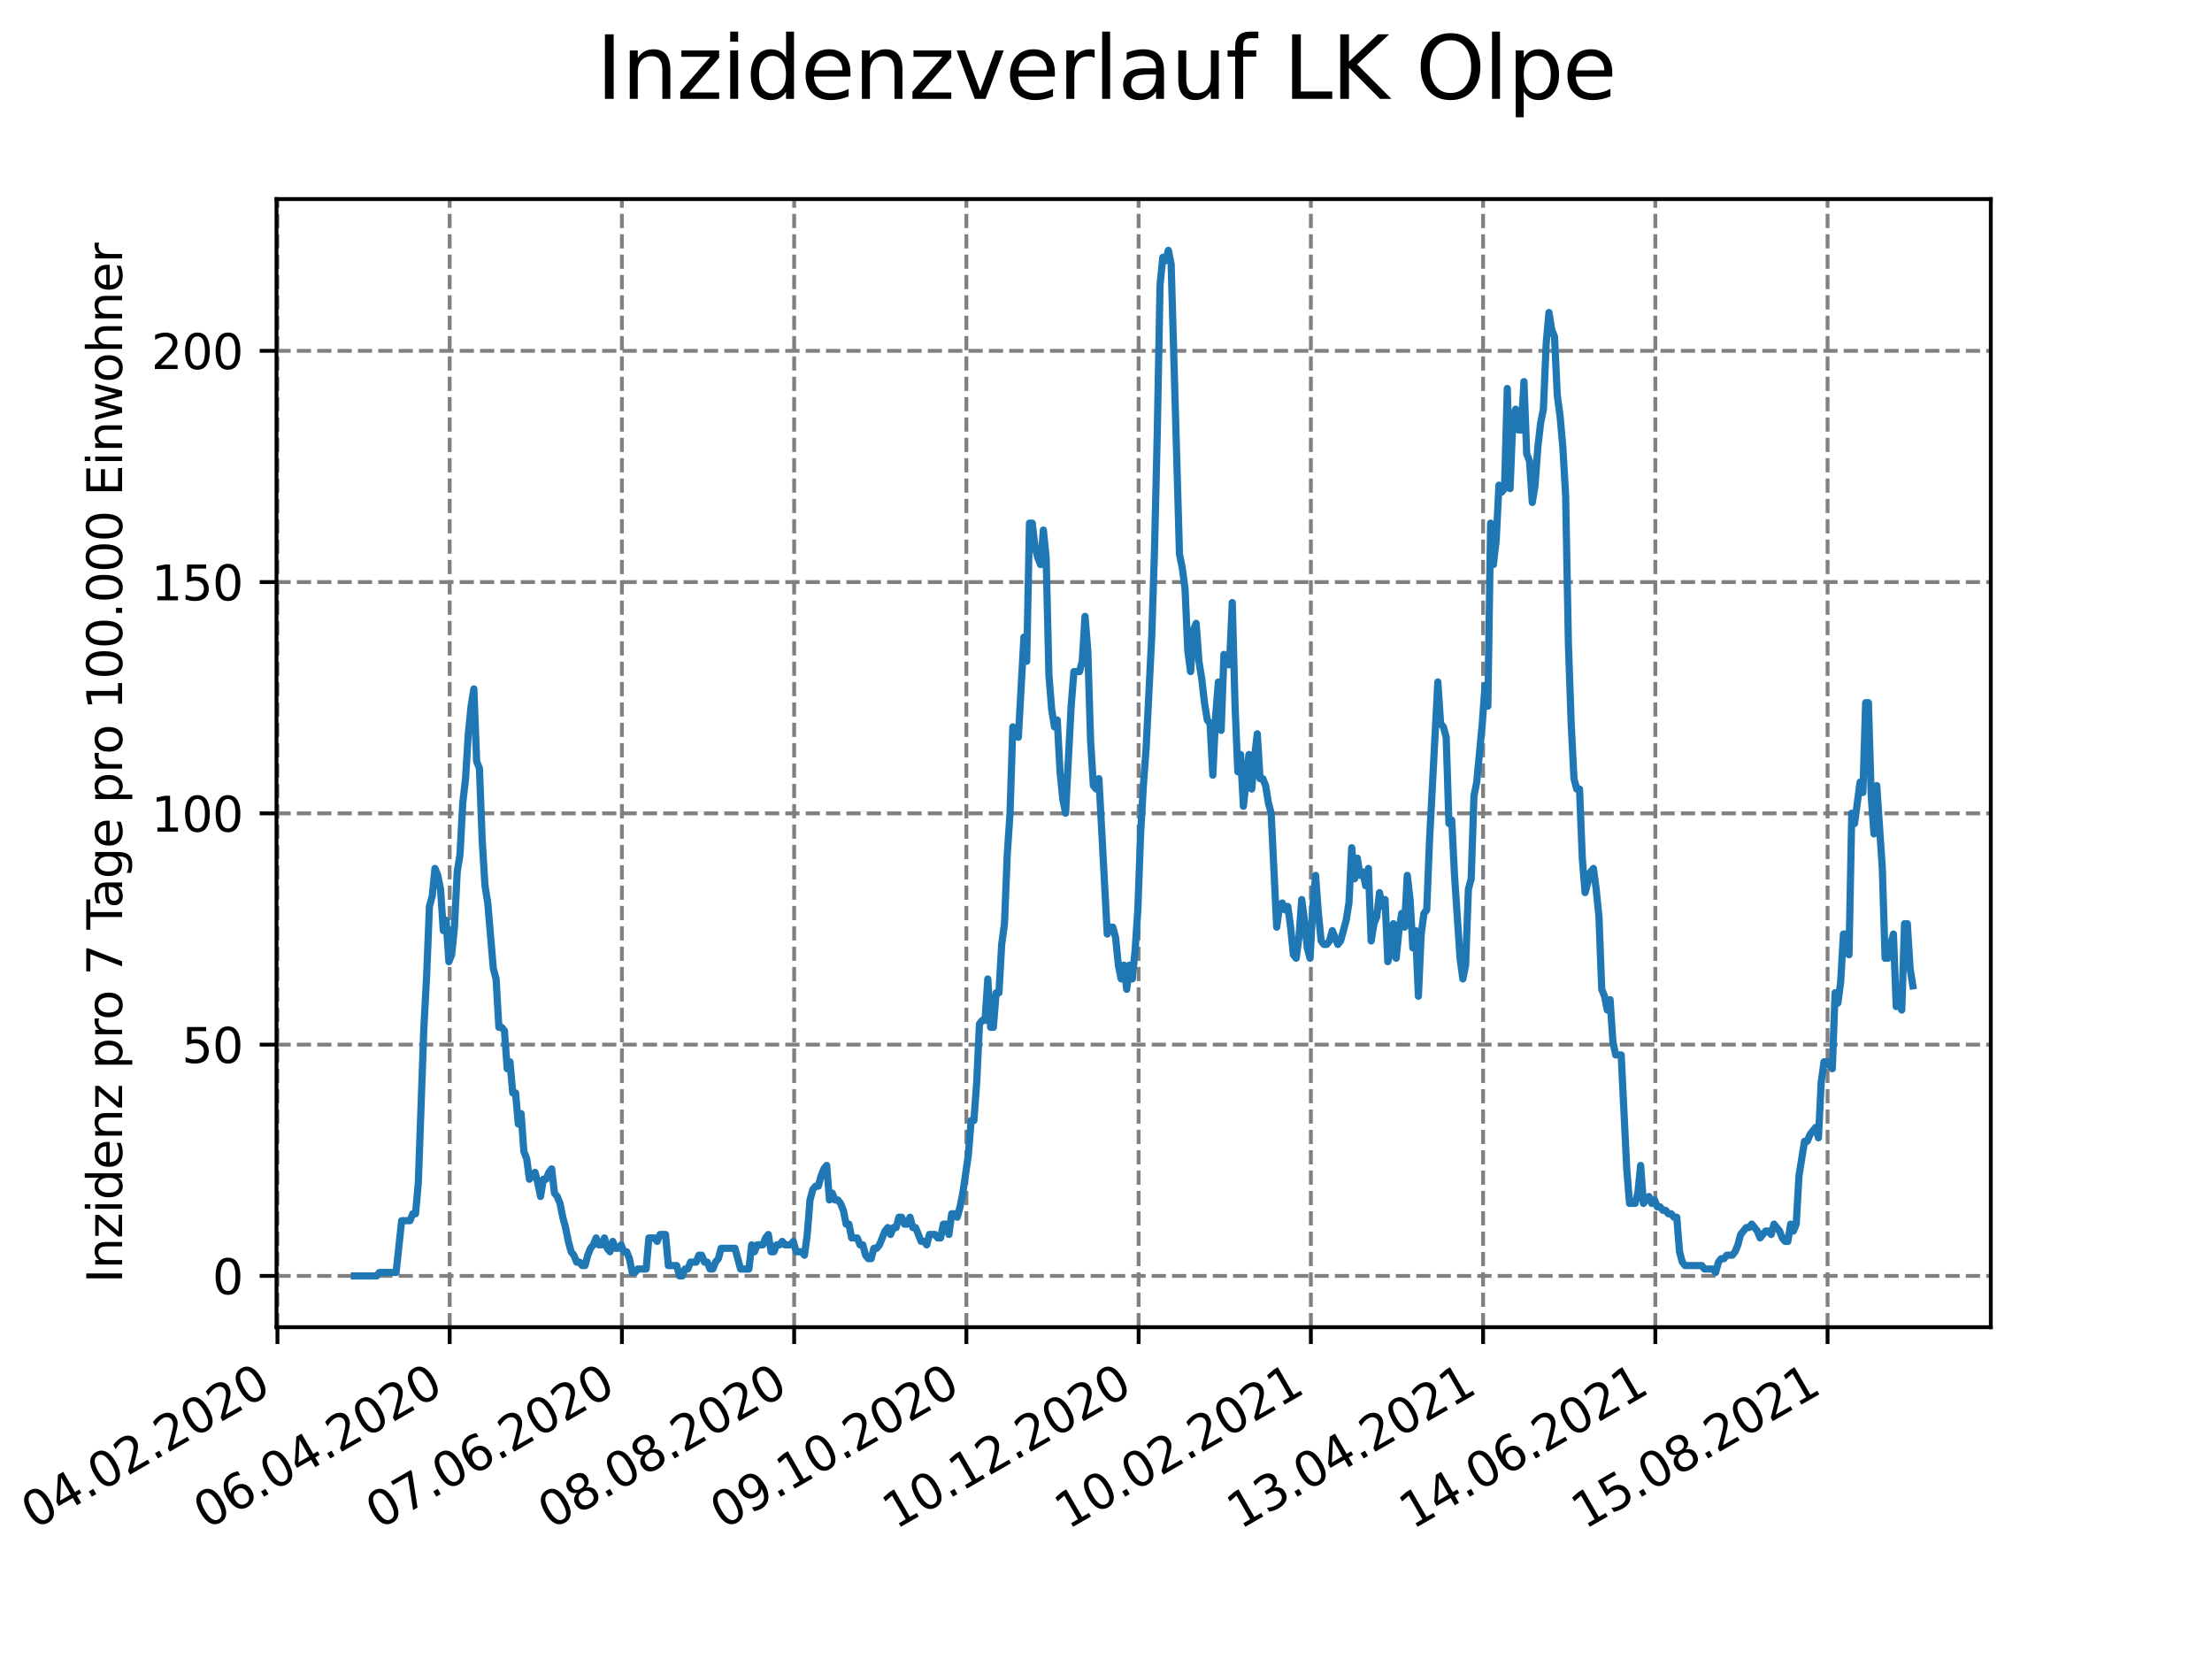 <?xml version="1.0" encoding="utf-8" standalone="no"?>
<!DOCTYPE svg PUBLIC "-//W3C//DTD SVG 1.1//EN"
  "http://www.w3.org/Graphics/SVG/1.1/DTD/svg11.dtd">
<svg height="345.6pt" version="1.1" viewBox="0 0 460.8 345.6" width="460.8pt" xmlns="http://www.w3.org/2000/svg" xmlns:xlink="http://www.w3.org/1999/xlink">
 <defs>
  <style type="text/css">*{stroke-linecap:butt;stroke-linejoin:round;}</style>
 </defs>
 <g id="figure_1">
  <g id="patch_1">
   <path d="M 0 345.6 
L 460.8 345.6 
L 460.8 0 
L 0 0 
z
" style="fill:#ffffff;"/>
  </g>
  <g id="axes_1">
   <g id="patch_2">
    <path d="M 57.6 276.48 
L 414.72 276.48 
L 414.72 41.472 
L 57.6 41.472 
z
" style="fill:#ffffff;"/>
   </g>
   <g id="matplotlib.axis_1">
    <g id="xtick_1">
     <g id="line2d_1">
      <path clip-path="url(#pdcb5e50d8c)" d="M 57.798 276.48 
L 57.798 41.472 
" style="fill:none;stroke:#808080;stroke-dasharray:2.96,1.28;stroke-dashoffset:0;stroke-width:0.8;"/>
     </g>
     <g id="line2d_2">
      <defs>
       <path d="M 0 0 
L 0 3.5 
" id="m305fe6b807" style="stroke:#000000;stroke-width:0.8;"/>
      </defs>
      <g>
       <use style="stroke:#000000;stroke-width:0.8;" x="57.798" xlink:href="#m305fe6b807" y="276.48"/>
      </g>
     </g>
     <g id="text_1">
      <!-- 04.02.2020 -->
      <g transform="translate(7.173 318.689)rotate(-30)scale(0.1 -0.1)">
       <defs>
        <path d="M 2034 4250 
Q 1547 4250 1301 3770 
Q 1056 3291 1056 2328 
Q 1056 1369 1301 889 
Q 1547 409 2034 409 
Q 2525 409 2770 889 
Q 3016 1369 3016 2328 
Q 3016 3291 2770 3770 
Q 2525 4250 2034 4250 
z
M 2034 4750 
Q 2819 4750 3233 4129 
Q 3647 3509 3647 2328 
Q 3647 1150 3233 529 
Q 2819 -91 2034 -91 
Q 1250 -91 836 529 
Q 422 1150 422 2328 
Q 422 3509 836 4129 
Q 1250 4750 2034 4750 
z
" id="DejaVuSans-30" transform="scale(0.016)"/>
        <path d="M 2419 4116 
L 825 1625 
L 2419 1625 
L 2419 4116 
z
M 2253 4666 
L 3047 4666 
L 3047 1625 
L 3713 1625 
L 3713 1100 
L 3047 1100 
L 3047 0 
L 2419 0 
L 2419 1100 
L 313 1100 
L 313 1709 
L 2253 4666 
z
" id="DejaVuSans-34" transform="scale(0.016)"/>
        <path d="M 684 794 
L 1344 794 
L 1344 0 
L 684 0 
L 684 794 
z
" id="DejaVuSans-2e" transform="scale(0.016)"/>
        <path d="M 1228 531 
L 3431 531 
L 3431 0 
L 469 0 
L 469 531 
Q 828 903 1448 1529 
Q 2069 2156 2228 2338 
Q 2531 2678 2651 2914 
Q 2772 3150 2772 3378 
Q 2772 3750 2511 3984 
Q 2250 4219 1831 4219 
Q 1534 4219 1204 4116 
Q 875 4013 500 3803 
L 500 4441 
Q 881 4594 1212 4672 
Q 1544 4750 1819 4750 
Q 2544 4750 2975 4387 
Q 3406 4025 3406 3419 
Q 3406 3131 3298 2873 
Q 3191 2616 2906 2266 
Q 2828 2175 2409 1742 
Q 1991 1309 1228 531 
z
" id="DejaVuSans-32" transform="scale(0.016)"/>
       </defs>
       <use xlink:href="#DejaVuSans-30"/>
       <use x="63.623" xlink:href="#DejaVuSans-34"/>
       <use x="127.246" xlink:href="#DejaVuSans-2e"/>
       <use x="159.033" xlink:href="#DejaVuSans-30"/>
       <use x="222.656" xlink:href="#DejaVuSans-32"/>
       <use x="286.279" xlink:href="#DejaVuSans-2e"/>
       <use x="318.066" xlink:href="#DejaVuSans-32"/>
       <use x="381.689" xlink:href="#DejaVuSans-30"/>
       <use x="445.312" xlink:href="#DejaVuSans-32"/>
       <use x="508.936" xlink:href="#DejaVuSans-30"/>
      </g>
     </g>
    </g>
    <g id="xtick_2">
     <g id="line2d_3">
      <path clip-path="url(#pdcb5e50d8c)" d="M 93.678 276.48 
L 93.678 41.472 
" style="fill:none;stroke:#808080;stroke-dasharray:2.96,1.28;stroke-dashoffset:0;stroke-width:0.8;"/>
     </g>
     <g id="line2d_4">
      <g>
       <use style="stroke:#000000;stroke-width:0.8;" x="93.678" xlink:href="#m305fe6b807" y="276.48"/>
      </g>
     </g>
     <g id="text_2">
      <!-- 06.04.2020 -->
      <g transform="translate(43.052 318.689)rotate(-30)scale(0.1 -0.1)">
       <defs>
        <path d="M 2113 2584 
Q 1688 2584 1439 2293 
Q 1191 2003 1191 1497 
Q 1191 994 1439 701 
Q 1688 409 2113 409 
Q 2538 409 2786 701 
Q 3034 994 3034 1497 
Q 3034 2003 2786 2293 
Q 2538 2584 2113 2584 
z
M 3366 4563 
L 3366 3988 
Q 3128 4100 2886 4159 
Q 2644 4219 2406 4219 
Q 1781 4219 1451 3797 
Q 1122 3375 1075 2522 
Q 1259 2794 1537 2939 
Q 1816 3084 2150 3084 
Q 2853 3084 3261 2657 
Q 3669 2231 3669 1497 
Q 3669 778 3244 343 
Q 2819 -91 2113 -91 
Q 1303 -91 875 529 
Q 447 1150 447 2328 
Q 447 3434 972 4092 
Q 1497 4750 2381 4750 
Q 2619 4750 2861 4703 
Q 3103 4656 3366 4563 
z
" id="DejaVuSans-36" transform="scale(0.016)"/>
       </defs>
       <use xlink:href="#DejaVuSans-30"/>
       <use x="63.623" xlink:href="#DejaVuSans-36"/>
       <use x="127.246" xlink:href="#DejaVuSans-2e"/>
       <use x="159.033" xlink:href="#DejaVuSans-30"/>
       <use x="222.656" xlink:href="#DejaVuSans-34"/>
       <use x="286.279" xlink:href="#DejaVuSans-2e"/>
       <use x="318.066" xlink:href="#DejaVuSans-32"/>
       <use x="381.689" xlink:href="#DejaVuSans-30"/>
       <use x="445.312" xlink:href="#DejaVuSans-32"/>
       <use x="508.936" xlink:href="#DejaVuSans-30"/>
      </g>
     </g>
    </g>
    <g id="xtick_3">
     <g id="line2d_5">
      <path clip-path="url(#pdcb5e50d8c)" d="M 129.557 276.48 
L 129.557 41.472 
" style="fill:none;stroke:#808080;stroke-dasharray:2.96,1.28;stroke-dashoffset:0;stroke-width:0.8;"/>
     </g>
     <g id="line2d_6">
      <g>
       <use style="stroke:#000000;stroke-width:0.8;" x="129.557" xlink:href="#m305fe6b807" y="276.48"/>
      </g>
     </g>
     <g id="text_3">
      <!-- 07.06.2020 -->
      <g transform="translate(78.932 318.689)rotate(-30)scale(0.1 -0.1)">
       <defs>
        <path d="M 525 4666 
L 3525 4666 
L 3525 4397 
L 1831 0 
L 1172 0 
L 2766 4134 
L 525 4134 
L 525 4666 
z
" id="DejaVuSans-37" transform="scale(0.016)"/>
       </defs>
       <use xlink:href="#DejaVuSans-30"/>
       <use x="63.623" xlink:href="#DejaVuSans-37"/>
       <use x="127.246" xlink:href="#DejaVuSans-2e"/>
       <use x="159.033" xlink:href="#DejaVuSans-30"/>
       <use x="222.656" xlink:href="#DejaVuSans-36"/>
       <use x="286.279" xlink:href="#DejaVuSans-2e"/>
       <use x="318.066" xlink:href="#DejaVuSans-32"/>
       <use x="381.689" xlink:href="#DejaVuSans-30"/>
       <use x="445.312" xlink:href="#DejaVuSans-32"/>
       <use x="508.936" xlink:href="#DejaVuSans-30"/>
      </g>
     </g>
    </g>
    <g id="xtick_4">
     <g id="line2d_7">
      <path clip-path="url(#pdcb5e50d8c)" d="M 165.437 276.48 
L 165.437 41.472 
" style="fill:none;stroke:#808080;stroke-dasharray:2.96,1.28;stroke-dashoffset:0;stroke-width:0.8;"/>
     </g>
     <g id="line2d_8">
      <g>
       <use style="stroke:#000000;stroke-width:0.8;" x="165.437" xlink:href="#m305fe6b807" y="276.48"/>
      </g>
     </g>
     <g id="text_4">
      <!-- 08.08.2020 -->
      <g transform="translate(114.812 318.689)rotate(-30)scale(0.1 -0.1)">
       <defs>
        <path d="M 2034 2216 
Q 1584 2216 1326 1975 
Q 1069 1734 1069 1313 
Q 1069 891 1326 650 
Q 1584 409 2034 409 
Q 2484 409 2743 651 
Q 3003 894 3003 1313 
Q 3003 1734 2745 1975 
Q 2488 2216 2034 2216 
z
M 1403 2484 
Q 997 2584 770 2862 
Q 544 3141 544 3541 
Q 544 4100 942 4425 
Q 1341 4750 2034 4750 
Q 2731 4750 3128 4425 
Q 3525 4100 3525 3541 
Q 3525 3141 3298 2862 
Q 3072 2584 2669 2484 
Q 3125 2378 3379 2068 
Q 3634 1759 3634 1313 
Q 3634 634 3220 271 
Q 2806 -91 2034 -91 
Q 1263 -91 848 271 
Q 434 634 434 1313 
Q 434 1759 690 2068 
Q 947 2378 1403 2484 
z
M 1172 3481 
Q 1172 3119 1398 2916 
Q 1625 2713 2034 2713 
Q 2441 2713 2670 2916 
Q 2900 3119 2900 3481 
Q 2900 3844 2670 4047 
Q 2441 4250 2034 4250 
Q 1625 4250 1398 4047 
Q 1172 3844 1172 3481 
z
" id="DejaVuSans-38" transform="scale(0.016)"/>
       </defs>
       <use xlink:href="#DejaVuSans-30"/>
       <use x="63.623" xlink:href="#DejaVuSans-38"/>
       <use x="127.246" xlink:href="#DejaVuSans-2e"/>
       <use x="159.033" xlink:href="#DejaVuSans-30"/>
       <use x="222.656" xlink:href="#DejaVuSans-38"/>
       <use x="286.279" xlink:href="#DejaVuSans-2e"/>
       <use x="318.066" xlink:href="#DejaVuSans-32"/>
       <use x="381.689" xlink:href="#DejaVuSans-30"/>
       <use x="445.312" xlink:href="#DejaVuSans-32"/>
       <use x="508.936" xlink:href="#DejaVuSans-30"/>
      </g>
     </g>
    </g>
    <g id="xtick_5">
     <g id="line2d_9">
      <path clip-path="url(#pdcb5e50d8c)" d="M 201.317 276.48 
L 201.317 41.472 
" style="fill:none;stroke:#808080;stroke-dasharray:2.96,1.28;stroke-dashoffset:0;stroke-width:0.8;"/>
     </g>
     <g id="line2d_10">
      <g>
       <use style="stroke:#000000;stroke-width:0.8;" x="201.317" xlink:href="#m305fe6b807" y="276.48"/>
      </g>
     </g>
     <g id="text_5">
      <!-- 09.10.2020 -->
      <g transform="translate(150.692 318.689)rotate(-30)scale(0.1 -0.1)">
       <defs>
        <path d="M 703 97 
L 703 672 
Q 941 559 1184 500 
Q 1428 441 1663 441 
Q 2288 441 2617 861 
Q 2947 1281 2994 2138 
Q 2813 1869 2534 1725 
Q 2256 1581 1919 1581 
Q 1219 1581 811 2004 
Q 403 2428 403 3163 
Q 403 3881 828 4315 
Q 1253 4750 1959 4750 
Q 2769 4750 3195 4129 
Q 3622 3509 3622 2328 
Q 3622 1225 3098 567 
Q 2575 -91 1691 -91 
Q 1453 -91 1209 -44 
Q 966 3 703 97 
z
M 1959 2075 
Q 2384 2075 2632 2365 
Q 2881 2656 2881 3163 
Q 2881 3666 2632 3958 
Q 2384 4250 1959 4250 
Q 1534 4250 1286 3958 
Q 1038 3666 1038 3163 
Q 1038 2656 1286 2365 
Q 1534 2075 1959 2075 
z
" id="DejaVuSans-39" transform="scale(0.016)"/>
        <path d="M 794 531 
L 1825 531 
L 1825 4091 
L 703 3866 
L 703 4441 
L 1819 4666 
L 2450 4666 
L 2450 531 
L 3481 531 
L 3481 0 
L 794 0 
L 794 531 
z
" id="DejaVuSans-31" transform="scale(0.016)"/>
       </defs>
       <use xlink:href="#DejaVuSans-30"/>
       <use x="63.623" xlink:href="#DejaVuSans-39"/>
       <use x="127.246" xlink:href="#DejaVuSans-2e"/>
       <use x="159.033" xlink:href="#DejaVuSans-31"/>
       <use x="222.656" xlink:href="#DejaVuSans-30"/>
       <use x="286.279" xlink:href="#DejaVuSans-2e"/>
       <use x="318.066" xlink:href="#DejaVuSans-32"/>
       <use x="381.689" xlink:href="#DejaVuSans-30"/>
       <use x="445.312" xlink:href="#DejaVuSans-32"/>
       <use x="508.936" xlink:href="#DejaVuSans-30"/>
      </g>
     </g>
    </g>
    <g id="xtick_6">
     <g id="line2d_11">
      <path clip-path="url(#pdcb5e50d8c)" d="M 237.197 276.48 
L 237.197 41.472 
" style="fill:none;stroke:#808080;stroke-dasharray:2.96,1.28;stroke-dashoffset:0;stroke-width:0.8;"/>
     </g>
     <g id="line2d_12">
      <g>
       <use style="stroke:#000000;stroke-width:0.8;" x="237.197" xlink:href="#m305fe6b807" y="276.48"/>
      </g>
     </g>
     <g id="text_6">
      <!-- 10.12.2020 -->
      <g transform="translate(186.572 318.689)rotate(-30)scale(0.1 -0.1)">
       <use xlink:href="#DejaVuSans-31"/>
       <use x="63.623" xlink:href="#DejaVuSans-30"/>
       <use x="127.246" xlink:href="#DejaVuSans-2e"/>
       <use x="159.033" xlink:href="#DejaVuSans-31"/>
       <use x="222.656" xlink:href="#DejaVuSans-32"/>
       <use x="286.279" xlink:href="#DejaVuSans-2e"/>
       <use x="318.066" xlink:href="#DejaVuSans-32"/>
       <use x="381.689" xlink:href="#DejaVuSans-30"/>
       <use x="445.312" xlink:href="#DejaVuSans-32"/>
       <use x="508.936" xlink:href="#DejaVuSans-30"/>
      </g>
     </g>
    </g>
    <g id="xtick_7">
     <g id="line2d_13">
      <path clip-path="url(#pdcb5e50d8c)" d="M 273.077 276.48 
L 273.077 41.472 
" style="fill:none;stroke:#808080;stroke-dasharray:2.96,1.28;stroke-dashoffset:0;stroke-width:0.8;"/>
     </g>
     <g id="line2d_14">
      <g>
       <use style="stroke:#000000;stroke-width:0.8;" x="273.077" xlink:href="#m305fe6b807" y="276.48"/>
      </g>
     </g>
     <g id="text_7">
      <!-- 10.02.2021 -->
      <g transform="translate(222.451 318.689)rotate(-30)scale(0.1 -0.1)">
       <use xlink:href="#DejaVuSans-31"/>
       <use x="63.623" xlink:href="#DejaVuSans-30"/>
       <use x="127.246" xlink:href="#DejaVuSans-2e"/>
       <use x="159.033" xlink:href="#DejaVuSans-30"/>
       <use x="222.656" xlink:href="#DejaVuSans-32"/>
       <use x="286.279" xlink:href="#DejaVuSans-2e"/>
       <use x="318.066" xlink:href="#DejaVuSans-32"/>
       <use x="381.689" xlink:href="#DejaVuSans-30"/>
       <use x="445.312" xlink:href="#DejaVuSans-32"/>
       <use x="508.936" xlink:href="#DejaVuSans-31"/>
      </g>
     </g>
    </g>
    <g id="xtick_8">
     <g id="line2d_15">
      <path clip-path="url(#pdcb5e50d8c)" d="M 308.957 276.48 
L 308.957 41.472 
" style="fill:none;stroke:#808080;stroke-dasharray:2.96,1.28;stroke-dashoffset:0;stroke-width:0.8;"/>
     </g>
     <g id="line2d_16">
      <g>
       <use style="stroke:#000000;stroke-width:0.8;" x="308.957" xlink:href="#m305fe6b807" y="276.48"/>
      </g>
     </g>
     <g id="text_8">
      <!-- 13.04.2021 -->
      <g transform="translate(258.331 318.689)rotate(-30)scale(0.1 -0.1)">
       <defs>
        <path d="M 2597 2516 
Q 3050 2419 3304 2112 
Q 3559 1806 3559 1356 
Q 3559 666 3084 287 
Q 2609 -91 1734 -91 
Q 1441 -91 1130 -33 
Q 819 25 488 141 
L 488 750 
Q 750 597 1062 519 
Q 1375 441 1716 441 
Q 2309 441 2620 675 
Q 2931 909 2931 1356 
Q 2931 1769 2642 2001 
Q 2353 2234 1838 2234 
L 1294 2234 
L 1294 2753 
L 1863 2753 
Q 2328 2753 2575 2939 
Q 2822 3125 2822 3475 
Q 2822 3834 2567 4026 
Q 2313 4219 1838 4219 
Q 1578 4219 1281 4162 
Q 984 4106 628 3988 
L 628 4550 
Q 988 4650 1302 4700 
Q 1616 4750 1894 4750 
Q 2613 4750 3031 4423 
Q 3450 4097 3450 3541 
Q 3450 3153 3228 2886 
Q 3006 2619 2597 2516 
z
" id="DejaVuSans-33" transform="scale(0.016)"/>
       </defs>
       <use xlink:href="#DejaVuSans-31"/>
       <use x="63.623" xlink:href="#DejaVuSans-33"/>
       <use x="127.246" xlink:href="#DejaVuSans-2e"/>
       <use x="159.033" xlink:href="#DejaVuSans-30"/>
       <use x="222.656" xlink:href="#DejaVuSans-34"/>
       <use x="286.279" xlink:href="#DejaVuSans-2e"/>
       <use x="318.066" xlink:href="#DejaVuSans-32"/>
       <use x="381.689" xlink:href="#DejaVuSans-30"/>
       <use x="445.312" xlink:href="#DejaVuSans-32"/>
       <use x="508.936" xlink:href="#DejaVuSans-31"/>
      </g>
     </g>
    </g>
    <g id="xtick_9">
     <g id="line2d_17">
      <path clip-path="url(#pdcb5e50d8c)" d="M 344.836 276.48 
L 344.836 41.472 
" style="fill:none;stroke:#808080;stroke-dasharray:2.96,1.28;stroke-dashoffset:0;stroke-width:0.8;"/>
     </g>
     <g id="line2d_18">
      <g>
       <use style="stroke:#000000;stroke-width:0.8;" x="344.836" xlink:href="#m305fe6b807" y="276.48"/>
      </g>
     </g>
     <g id="text_9">
      <!-- 14.06.2021 -->
      <g transform="translate(294.211 318.689)rotate(-30)scale(0.1 -0.1)">
       <use xlink:href="#DejaVuSans-31"/>
       <use x="63.623" xlink:href="#DejaVuSans-34"/>
       <use x="127.246" xlink:href="#DejaVuSans-2e"/>
       <use x="159.033" xlink:href="#DejaVuSans-30"/>
       <use x="222.656" xlink:href="#DejaVuSans-36"/>
       <use x="286.279" xlink:href="#DejaVuSans-2e"/>
       <use x="318.066" xlink:href="#DejaVuSans-32"/>
       <use x="381.689" xlink:href="#DejaVuSans-30"/>
       <use x="445.312" xlink:href="#DejaVuSans-32"/>
       <use x="508.936" xlink:href="#DejaVuSans-31"/>
      </g>
     </g>
    </g>
    <g id="xtick_10">
     <g id="line2d_19">
      <path clip-path="url(#pdcb5e50d8c)" d="M 380.716 276.48 
L 380.716 41.472 
" style="fill:none;stroke:#808080;stroke-dasharray:2.96,1.28;stroke-dashoffset:0;stroke-width:0.8;"/>
     </g>
     <g id="line2d_20">
      <g>
       <use style="stroke:#000000;stroke-width:0.8;" x="380.716" xlink:href="#m305fe6b807" y="276.48"/>
      </g>
     </g>
     <g id="text_10">
      <!-- 15.08.2021 -->
      <g transform="translate(330.091 318.689)rotate(-30)scale(0.1 -0.1)">
       <defs>
        <path d="M 691 4666 
L 3169 4666 
L 3169 4134 
L 1269 4134 
L 1269 2991 
Q 1406 3038 1543 3061 
Q 1681 3084 1819 3084 
Q 2600 3084 3056 2656 
Q 3513 2228 3513 1497 
Q 3513 744 3044 326 
Q 2575 -91 1722 -91 
Q 1428 -91 1123 -41 
Q 819 9 494 109 
L 494 744 
Q 775 591 1075 516 
Q 1375 441 1709 441 
Q 2250 441 2565 725 
Q 2881 1009 2881 1497 
Q 2881 1984 2565 2268 
Q 2250 2553 1709 2553 
Q 1456 2553 1204 2497 
Q 953 2441 691 2322 
L 691 4666 
z
" id="DejaVuSans-35" transform="scale(0.016)"/>
       </defs>
       <use xlink:href="#DejaVuSans-31"/>
       <use x="63.623" xlink:href="#DejaVuSans-35"/>
       <use x="127.246" xlink:href="#DejaVuSans-2e"/>
       <use x="159.033" xlink:href="#DejaVuSans-30"/>
       <use x="222.656" xlink:href="#DejaVuSans-38"/>
       <use x="286.279" xlink:href="#DejaVuSans-2e"/>
       <use x="318.066" xlink:href="#DejaVuSans-32"/>
       <use x="381.689" xlink:href="#DejaVuSans-30"/>
       <use x="445.312" xlink:href="#DejaVuSans-32"/>
       <use x="508.936" xlink:href="#DejaVuSans-31"/>
      </g>
     </g>
    </g>
   </g>
   <g id="matplotlib.axis_2">
    <g id="ytick_1">
     <g id="line2d_21">
      <path clip-path="url(#pdcb5e50d8c)" d="M 57.6 265.798 
L 414.72 265.798 
" style="fill:none;stroke:#808080;stroke-dasharray:2.96,1.28;stroke-dashoffset:0;stroke-width:0.8;"/>
     </g>
     <g id="line2d_22">
      <defs>
       <path d="M 0 0 
L -3.5 0 
" id="mba16f3c80e" style="stroke:#000000;stroke-width:0.8;"/>
      </defs>
      <g>
       <use style="stroke:#000000;stroke-width:0.8;" x="57.6" xlink:href="#mba16f3c80e" y="265.798"/>
      </g>
     </g>
     <g id="text_11">
      <!-- 0 -->
      <g transform="translate(44.237 269.597)scale(0.1 -0.1)">
       <use xlink:href="#DejaVuSans-30"/>
      </g>
     </g>
    </g>
    <g id="ytick_2">
     <g id="line2d_23">
      <path clip-path="url(#pdcb5e50d8c)" d="M 57.6 217.618 
L 414.72 217.618 
" style="fill:none;stroke:#808080;stroke-dasharray:2.96,1.28;stroke-dashoffset:0;stroke-width:0.8;"/>
     </g>
     <g id="line2d_24">
      <g>
       <use style="stroke:#000000;stroke-width:0.8;" x="57.6" xlink:href="#mba16f3c80e" y="217.618"/>
      </g>
     </g>
     <g id="text_12">
      <!-- 50 -->
      <g transform="translate(37.875 221.418)scale(0.1 -0.1)">
       <use xlink:href="#DejaVuSans-35"/>
       <use x="63.623" xlink:href="#DejaVuSans-30"/>
      </g>
     </g>
    </g>
    <g id="ytick_3">
     <g id="line2d_25">
      <path clip-path="url(#pdcb5e50d8c)" d="M 57.6 169.439 
L 414.72 169.439 
" style="fill:none;stroke:#808080;stroke-dasharray:2.96,1.28;stroke-dashoffset:0;stroke-width:0.8;"/>
     </g>
     <g id="line2d_26">
      <g>
       <use style="stroke:#000000;stroke-width:0.8;" x="57.6" xlink:href="#mba16f3c80e" y="169.439"/>
      </g>
     </g>
     <g id="text_13">
      <!-- 100 -->
      <g transform="translate(31.512 173.238)scale(0.1 -0.1)">
       <use xlink:href="#DejaVuSans-31"/>
       <use x="63.623" xlink:href="#DejaVuSans-30"/>
       <use x="127.246" xlink:href="#DejaVuSans-30"/>
      </g>
     </g>
    </g>
    <g id="ytick_4">
     <g id="line2d_27">
      <path clip-path="url(#pdcb5e50d8c)" d="M 57.6 121.259 
L 414.72 121.259 
" style="fill:none;stroke:#808080;stroke-dasharray:2.96,1.28;stroke-dashoffset:0;stroke-width:0.8;"/>
     </g>
     <g id="line2d_28">
      <g>
       <use style="stroke:#000000;stroke-width:0.8;" x="57.6" xlink:href="#mba16f3c80e" y="121.259"/>
      </g>
     </g>
     <g id="text_14">
      <!-- 150 -->
      <g transform="translate(31.512 125.058)scale(0.1 -0.1)">
       <use xlink:href="#DejaVuSans-31"/>
       <use x="63.623" xlink:href="#DejaVuSans-35"/>
       <use x="127.246" xlink:href="#DejaVuSans-30"/>
      </g>
     </g>
    </g>
    <g id="ytick_5">
     <g id="line2d_29">
      <path clip-path="url(#pdcb5e50d8c)" d="M 57.6 73.08 
L 414.72 73.08 
" style="fill:none;stroke:#808080;stroke-dasharray:2.96,1.28;stroke-dashoffset:0;stroke-width:0.8;"/>
     </g>
     <g id="line2d_30">
      <g>
       <use style="stroke:#000000;stroke-width:0.8;" x="57.6" xlink:href="#mba16f3c80e" y="73.08"/>
      </g>
     </g>
     <g id="text_15">
      <!-- 200 -->
      <g transform="translate(31.512 76.879)scale(0.1 -0.1)">
       <use xlink:href="#DejaVuSans-32"/>
       <use x="63.623" xlink:href="#DejaVuSans-30"/>
       <use x="127.246" xlink:href="#DejaVuSans-30"/>
      </g>
     </g>
    </g>
    <g id="text_16">
     <!-- Inzidenz pro 7 Tage pro 100.000 Einwohner -->
     <g transform="translate(25.433 267.301)rotate(-90)scale(0.1 -0.1)">
      <defs>
       <path d="M 628 4666 
L 1259 4666 
L 1259 0 
L 628 0 
L 628 4666 
z
" id="DejaVuSans-49" transform="scale(0.016)"/>
       <path d="M 3513 2113 
L 3513 0 
L 2938 0 
L 2938 2094 
Q 2938 2591 2744 2837 
Q 2550 3084 2163 3084 
Q 1697 3084 1428 2787 
Q 1159 2491 1159 1978 
L 1159 0 
L 581 0 
L 581 3500 
L 1159 3500 
L 1159 2956 
Q 1366 3272 1645 3428 
Q 1925 3584 2291 3584 
Q 2894 3584 3203 3211 
Q 3513 2838 3513 2113 
z
" id="DejaVuSans-6e" transform="scale(0.016)"/>
       <path d="M 353 3500 
L 3084 3500 
L 3084 2975 
L 922 459 
L 3084 459 
L 3084 0 
L 275 0 
L 275 525 
L 2438 3041 
L 353 3041 
L 353 3500 
z
" id="DejaVuSans-7a" transform="scale(0.016)"/>
       <path d="M 603 3500 
L 1178 3500 
L 1178 0 
L 603 0 
L 603 3500 
z
M 603 4863 
L 1178 4863 
L 1178 4134 
L 603 4134 
L 603 4863 
z
" id="DejaVuSans-69" transform="scale(0.016)"/>
       <path d="M 2906 2969 
L 2906 4863 
L 3481 4863 
L 3481 0 
L 2906 0 
L 2906 525 
Q 2725 213 2448 61 
Q 2172 -91 1784 -91 
Q 1150 -91 751 415 
Q 353 922 353 1747 
Q 353 2572 751 3078 
Q 1150 3584 1784 3584 
Q 2172 3584 2448 3432 
Q 2725 3281 2906 2969 
z
M 947 1747 
Q 947 1113 1208 752 
Q 1469 391 1925 391 
Q 2381 391 2643 752 
Q 2906 1113 2906 1747 
Q 2906 2381 2643 2742 
Q 2381 3103 1925 3103 
Q 1469 3103 1208 2742 
Q 947 2381 947 1747 
z
" id="DejaVuSans-64" transform="scale(0.016)"/>
       <path d="M 3597 1894 
L 3597 1613 
L 953 1613 
Q 991 1019 1311 708 
Q 1631 397 2203 397 
Q 2534 397 2845 478 
Q 3156 559 3463 722 
L 3463 178 
Q 3153 47 2828 -22 
Q 2503 -91 2169 -91 
Q 1331 -91 842 396 
Q 353 884 353 1716 
Q 353 2575 817 3079 
Q 1281 3584 2069 3584 
Q 2775 3584 3186 3129 
Q 3597 2675 3597 1894 
z
M 3022 2063 
Q 3016 2534 2758 2815 
Q 2500 3097 2075 3097 
Q 1594 3097 1305 2825 
Q 1016 2553 972 2059 
L 3022 2063 
z
" id="DejaVuSans-65" transform="scale(0.016)"/>
       <path id="DejaVuSans-20" transform="scale(0.016)"/>
       <path d="M 1159 525 
L 1159 -1331 
L 581 -1331 
L 581 3500 
L 1159 3500 
L 1159 2969 
Q 1341 3281 1617 3432 
Q 1894 3584 2278 3584 
Q 2916 3584 3314 3078 
Q 3713 2572 3713 1747 
Q 3713 922 3314 415 
Q 2916 -91 2278 -91 
Q 1894 -91 1617 61 
Q 1341 213 1159 525 
z
M 3116 1747 
Q 3116 2381 2855 2742 
Q 2594 3103 2138 3103 
Q 1681 3103 1420 2742 
Q 1159 2381 1159 1747 
Q 1159 1113 1420 752 
Q 1681 391 2138 391 
Q 2594 391 2855 752 
Q 3116 1113 3116 1747 
z
" id="DejaVuSans-70" transform="scale(0.016)"/>
       <path d="M 2631 2963 
Q 2534 3019 2420 3045 
Q 2306 3072 2169 3072 
Q 1681 3072 1420 2755 
Q 1159 2438 1159 1844 
L 1159 0 
L 581 0 
L 581 3500 
L 1159 3500 
L 1159 2956 
Q 1341 3275 1631 3429 
Q 1922 3584 2338 3584 
Q 2397 3584 2469 3576 
Q 2541 3569 2628 3553 
L 2631 2963 
z
" id="DejaVuSans-72" transform="scale(0.016)"/>
       <path d="M 1959 3097 
Q 1497 3097 1228 2736 
Q 959 2375 959 1747 
Q 959 1119 1226 758 
Q 1494 397 1959 397 
Q 2419 397 2687 759 
Q 2956 1122 2956 1747 
Q 2956 2369 2687 2733 
Q 2419 3097 1959 3097 
z
M 1959 3584 
Q 2709 3584 3137 3096 
Q 3566 2609 3566 1747 
Q 3566 888 3137 398 
Q 2709 -91 1959 -91 
Q 1206 -91 779 398 
Q 353 888 353 1747 
Q 353 2609 779 3096 
Q 1206 3584 1959 3584 
z
" id="DejaVuSans-6f" transform="scale(0.016)"/>
       <path d="M -19 4666 
L 3928 4666 
L 3928 4134 
L 2272 4134 
L 2272 0 
L 1638 0 
L 1638 4134 
L -19 4134 
L -19 4666 
z
" id="DejaVuSans-54" transform="scale(0.016)"/>
       <path d="M 2194 1759 
Q 1497 1759 1228 1600 
Q 959 1441 959 1056 
Q 959 750 1161 570 
Q 1363 391 1709 391 
Q 2188 391 2477 730 
Q 2766 1069 2766 1631 
L 2766 1759 
L 2194 1759 
z
M 3341 1997 
L 3341 0 
L 2766 0 
L 2766 531 
Q 2569 213 2275 61 
Q 1981 -91 1556 -91 
Q 1019 -91 701 211 
Q 384 513 384 1019 
Q 384 1609 779 1909 
Q 1175 2209 1959 2209 
L 2766 2209 
L 2766 2266 
Q 2766 2663 2505 2880 
Q 2244 3097 1772 3097 
Q 1472 3097 1187 3025 
Q 903 2953 641 2809 
L 641 3341 
Q 956 3463 1253 3523 
Q 1550 3584 1831 3584 
Q 2591 3584 2966 3190 
Q 3341 2797 3341 1997 
z
" id="DejaVuSans-61" transform="scale(0.016)"/>
       <path d="M 2906 1791 
Q 2906 2416 2648 2759 
Q 2391 3103 1925 3103 
Q 1463 3103 1205 2759 
Q 947 2416 947 1791 
Q 947 1169 1205 825 
Q 1463 481 1925 481 
Q 2391 481 2648 825 
Q 2906 1169 2906 1791 
z
M 3481 434 
Q 3481 -459 3084 -895 
Q 2688 -1331 1869 -1331 
Q 1566 -1331 1297 -1286 
Q 1028 -1241 775 -1147 
L 775 -588 
Q 1028 -725 1275 -790 
Q 1522 -856 1778 -856 
Q 2344 -856 2625 -561 
Q 2906 -266 2906 331 
L 2906 616 
Q 2728 306 2450 153 
Q 2172 0 1784 0 
Q 1141 0 747 490 
Q 353 981 353 1791 
Q 353 2603 747 3093 
Q 1141 3584 1784 3584 
Q 2172 3584 2450 3431 
Q 2728 3278 2906 2969 
L 2906 3500 
L 3481 3500 
L 3481 434 
z
" id="DejaVuSans-67" transform="scale(0.016)"/>
       <path d="M 628 4666 
L 3578 4666 
L 3578 4134 
L 1259 4134 
L 1259 2753 
L 3481 2753 
L 3481 2222 
L 1259 2222 
L 1259 531 
L 3634 531 
L 3634 0 
L 628 0 
L 628 4666 
z
" id="DejaVuSans-45" transform="scale(0.016)"/>
       <path d="M 269 3500 
L 844 3500 
L 1563 769 
L 2278 3500 
L 2956 3500 
L 3675 769 
L 4391 3500 
L 4966 3500 
L 4050 0 
L 3372 0 
L 2619 2869 
L 1863 0 
L 1184 0 
L 269 3500 
z
" id="DejaVuSans-77" transform="scale(0.016)"/>
       <path d="M 3513 2113 
L 3513 0 
L 2938 0 
L 2938 2094 
Q 2938 2591 2744 2837 
Q 2550 3084 2163 3084 
Q 1697 3084 1428 2787 
Q 1159 2491 1159 1978 
L 1159 0 
L 581 0 
L 581 4863 
L 1159 4863 
L 1159 2956 
Q 1366 3272 1645 3428 
Q 1925 3584 2291 3584 
Q 2894 3584 3203 3211 
Q 3513 2838 3513 2113 
z
" id="DejaVuSans-68" transform="scale(0.016)"/>
      </defs>
      <use xlink:href="#DejaVuSans-49"/>
      <use x="29.492" xlink:href="#DejaVuSans-6e"/>
      <use x="92.871" xlink:href="#DejaVuSans-7a"/>
      <use x="145.361" xlink:href="#DejaVuSans-69"/>
      <use x="173.145" xlink:href="#DejaVuSans-64"/>
      <use x="236.621" xlink:href="#DejaVuSans-65"/>
      <use x="298.145" xlink:href="#DejaVuSans-6e"/>
      <use x="361.523" xlink:href="#DejaVuSans-7a"/>
      <use x="414.014" xlink:href="#DejaVuSans-20"/>
      <use x="445.801" xlink:href="#DejaVuSans-70"/>
      <use x="509.277" xlink:href="#DejaVuSans-72"/>
      <use x="548.141" xlink:href="#DejaVuSans-6f"/>
      <use x="609.322" xlink:href="#DejaVuSans-20"/>
      <use x="641.109" xlink:href="#DejaVuSans-37"/>
      <use x="704.732" xlink:href="#DejaVuSans-20"/>
      <use x="736.52" xlink:href="#DejaVuSans-54"/>
      <use x="781.104" xlink:href="#DejaVuSans-61"/>
      <use x="842.383" xlink:href="#DejaVuSans-67"/>
      <use x="905.859" xlink:href="#DejaVuSans-65"/>
      <use x="967.383" xlink:href="#DejaVuSans-20"/>
      <use x="999.17" xlink:href="#DejaVuSans-70"/>
      <use x="1062.646" xlink:href="#DejaVuSans-72"/>
      <use x="1101.51" xlink:href="#DejaVuSans-6f"/>
      <use x="1162.691" xlink:href="#DejaVuSans-20"/>
      <use x="1194.479" xlink:href="#DejaVuSans-31"/>
      <use x="1258.102" xlink:href="#DejaVuSans-30"/>
      <use x="1321.725" xlink:href="#DejaVuSans-30"/>
      <use x="1385.348" xlink:href="#DejaVuSans-2e"/>
      <use x="1417.135" xlink:href="#DejaVuSans-30"/>
      <use x="1480.758" xlink:href="#DejaVuSans-30"/>
      <use x="1544.381" xlink:href="#DejaVuSans-30"/>
      <use x="1608.004" xlink:href="#DejaVuSans-20"/>
      <use x="1639.791" xlink:href="#DejaVuSans-45"/>
      <use x="1702.975" xlink:href="#DejaVuSans-69"/>
      <use x="1730.758" xlink:href="#DejaVuSans-6e"/>
      <use x="1794.137" xlink:href="#DejaVuSans-77"/>
      <use x="1875.924" xlink:href="#DejaVuSans-6f"/>
      <use x="1937.105" xlink:href="#DejaVuSans-68"/>
      <use x="2000.484" xlink:href="#DejaVuSans-6e"/>
      <use x="2063.863" xlink:href="#DejaVuSans-65"/>
      <use x="2125.387" xlink:href="#DejaVuSans-72"/>
     </g>
    </g>
   </g>
   <g id="line2d_31">
    <path clip-path="url(#pdcb5e50d8c)" d="M 73.833 265.798 
L 78.462 265.798 
L 79.041 265.078 
L 82.513 265.078 
L 83.671 254.288 
L 85.407 254.288 
L 85.986 252.85 
L 86.564 252.85 
L 87.143 246.376 
L 88.3 214.005 
L 88.879 203.215 
L 89.458 188.829 
L 90.037 186.671 
L 90.615 180.916 
L 91.194 182.355 
L 91.773 185.232 
L 92.351 193.864 
L 92.93 191.706 
L 93.509 200.338 
L 94.087 198.899 
L 94.666 193.145 
L 95.245 181.635 
L 95.824 178.038 
L 96.402 167.248 
L 96.981 162.213 
L 97.56 152.862 
L 98.138 147.107 
L 98.717 143.51 
L 99.296 158.616 
L 99.875 160.055 
L 100.453 175.161 
L 101.032 184.513 
L 101.611 188.109 
L 102.768 201.777 
L 103.347 203.935 
L 103.925 214.005 
L 104.504 214.005 
L 105.083 214.725 
L 105.662 222.637 
L 106.24 221.199 
L 106.819 227.673 
L 107.398 227.673 
L 107.976 234.147 
L 108.555 231.989 
L 109.134 239.902 
L 109.713 241.34 
L 110.291 245.656 
L 111.449 244.218 
L 112.027 246.376 
L 112.606 249.253 
L 113.185 245.656 
L 113.763 245.656 
L 114.342 244.218 
L 114.921 243.498 
L 115.5 248.534 
L 116.078 249.253 
L 116.657 250.692 
L 117.236 253.569 
L 117.814 255.727 
L 118.393 258.604 
L 118.972 260.762 
L 119.551 261.482 
L 120.129 262.92 
L 120.708 262.92 
L 121.287 263.64 
L 121.865 263.64 
L 122.444 261.482 
L 123.023 260.043 
L 123.602 259.324 
L 124.18 257.885 
L 124.759 259.324 
L 125.338 259.324 
L 125.916 257.885 
L 126.495 260.043 
L 127.074 260.762 
L 127.652 258.604 
L 128.231 260.043 
L 128.81 260.043 
L 129.389 259.324 
L 129.967 260.762 
L 130.546 260.762 
L 131.125 262.201 
L 131.703 265.078 
L 132.282 265.078 
L 132.861 264.359 
L 134.597 264.359 
L 135.176 257.885 
L 136.333 257.885 
L 136.912 258.604 
L 137.49 257.166 
L 138.648 257.166 
L 139.227 263.64 
L 140.963 263.64 
L 141.541 265.798 
L 142.12 265.798 
L 142.699 264.359 
L 143.278 264.359 
L 143.856 262.92 
L 145.014 262.92 
L 145.592 261.482 
L 146.171 261.482 
L 146.75 262.92 
L 147.328 262.92 
L 147.907 264.359 
L 148.486 264.359 
L 149.065 262.92 
L 149.643 262.201 
L 150.222 260.043 
L 153.116 260.043 
L 154.273 264.359 
L 156.009 264.359 
L 156.588 259.324 
L 157.167 260.762 
L 157.745 259.324 
L 158.903 259.324 
L 159.481 257.885 
L 160.06 257.166 
L 160.639 260.762 
L 161.217 260.762 
L 161.796 259.324 
L 162.375 259.324 
L 162.954 258.604 
L 163.532 259.324 
L 164.69 259.324 
L 165.268 258.604 
L 165.847 260.762 
L 167.005 260.762 
L 167.583 261.482 
L 168.162 257.166 
L 168.741 249.972 
L 169.319 247.814 
L 169.898 247.095 
L 170.477 247.095 
L 171.055 244.937 
L 171.634 243.498 
L 172.213 242.779 
L 172.792 249.972 
L 173.37 248.534 
L 173.949 249.972 
L 174.528 249.972 
L 175.106 250.692 
L 175.685 252.13 
L 176.264 255.008 
L 176.843 255.008 
L 177.421 257.885 
L 178.579 257.885 
L 179.157 259.324 
L 179.736 259.324 
L 180.315 261.482 
L 180.893 262.201 
L 181.472 262.201 
L 182.051 260.043 
L 182.63 260.043 
L 183.208 259.324 
L 184.366 256.446 
L 184.944 255.727 
L 185.523 257.166 
L 186.102 255.727 
L 186.681 255.727 
L 187.259 253.569 
L 187.838 253.569 
L 188.417 255.008 
L 188.995 255.008 
L 189.574 253.569 
L 190.153 255.727 
L 190.732 255.727 
L 191.889 258.604 
L 192.468 258.604 
L 193.046 259.324 
L 193.625 257.166 
L 194.782 257.166 
L 195.361 257.885 
L 195.94 257.885 
L 196.519 255.008 
L 197.097 255.008 
L 197.676 257.166 
L 198.255 252.85 
L 198.833 252.85 
L 199.412 253.569 
L 199.991 251.411 
L 200.57 248.534 
L 201.727 240.621 
L 202.306 233.428 
L 202.884 233.428 
L 203.463 225.515 
L 204.042 213.286 
L 204.62 212.567 
L 205.199 212.567 
L 205.778 203.935 
L 206.357 214.005 
L 206.935 214.005 
L 207.514 206.812 
L 208.093 206.812 
L 208.671 196.741 
L 209.25 192.425 
L 209.829 178.038 
L 210.408 169.406 
L 210.986 151.423 
L 211.565 152.142 
L 212.144 153.581 
L 213.301 132.72 
L 213.88 137.756 
L 214.458 108.982 
L 215.037 108.982 
L 215.616 114.017 
L 216.195 116.175 
L 216.773 117.614 
L 217.352 110.421 
L 217.931 116.175 
L 218.509 140.633 
L 219.088 147.826 
L 219.667 151.423 
L 220.246 149.984 
L 220.824 160.774 
L 221.403 166.529 
L 221.982 169.406 
L 223.139 147.107 
L 223.718 139.914 
L 224.875 139.914 
L 225.454 137.756 
L 226.033 128.404 
L 226.611 135.597 
L 227.19 154.3 
L 227.769 163.652 
L 228.347 164.371 
L 228.926 162.213 
L 230.662 194.583 
L 231.241 193.145 
L 231.82 193.145 
L 232.398 195.303 
L 232.977 201.057 
L 233.556 203.935 
L 234.135 201.057 
L 234.713 206.093 
L 235.292 201.057 
L 235.871 203.935 
L 236.449 198.18 
L 237.028 189.548 
L 237.607 173.722 
L 238.185 163.652 
L 238.764 155.739 
L 239.922 132.72 
L 240.5 114.737 
L 241.079 90.279 
L 241.658 59.348 
L 242.236 53.593 
L 242.815 54.312 
L 243.394 52.154 
L 243.973 55.032 
L 245.709 115.456 
L 246.287 118.333 
L 246.866 122.649 
L 247.445 135.597 
L 248.023 139.914 
L 248.602 131.281 
L 249.181 129.843 
L 249.76 137.756 
L 250.338 141.352 
L 250.917 146.388 
L 251.496 149.984 
L 252.074 150.704 
L 252.653 161.494 
L 253.232 149.265 
L 253.811 142.072 
L 254.389 152.142 
L 254.968 136.317 
L 255.547 138.475 
L 256.125 138.475 
L 256.704 125.527 
L 257.283 147.107 
L 257.862 160.774 
L 258.44 157.178 
L 259.019 167.968 
L 260.176 157.178 
L 260.755 164.371 
L 261.334 157.897 
L 261.912 152.862 
L 262.491 162.213 
L 263.07 162.213 
L 263.649 163.652 
L 264.227 167.248 
L 264.806 169.406 
L 265.963 193.145 
L 266.542 188.829 
L 267.121 188.109 
L 267.7 189.548 
L 268.278 188.829 
L 268.857 193.145 
L 269.436 198.899 
L 270.014 199.619 
L 270.593 195.303 
L 271.172 187.39 
L 271.75 191.706 
L 272.329 197.461 
L 272.908 199.619 
L 273.487 188.829 
L 274.065 182.355 
L 274.644 190.267 
L 275.223 196.022 
L 275.801 196.741 
L 276.38 196.741 
L 276.959 196.022 
L 277.538 193.864 
L 278.695 196.741 
L 279.274 196.022 
L 280.431 191.706 
L 281.01 188.109 
L 281.588 176.6 
L 282.167 183.074 
L 282.746 178.758 
L 283.325 182.355 
L 283.903 181.635 
L 284.482 184.513 
L 285.061 180.916 
L 285.639 196.022 
L 286.218 192.425 
L 286.797 190.987 
L 287.376 185.951 
L 287.954 188.829 
L 288.533 187.39 
L 289.112 200.338 
L 289.69 198.18 
L 290.269 192.425 
L 290.848 199.619 
L 291.427 193.864 
L 292.005 190.267 
L 292.584 193.145 
L 293.163 182.355 
L 293.741 187.39 
L 294.32 197.461 
L 294.899 193.864 
L 295.477 207.531 
L 296.056 194.583 
L 296.635 190.267 
L 297.214 189.548 
L 297.792 175.161 
L 299.528 142.072 
L 300.107 150.704 
L 300.686 151.423 
L 301.265 153.581 
L 301.843 171.564 
L 302.422 170.845 
L 303.001 182.355 
L 304.158 199.619 
L 304.737 203.935 
L 305.315 201.057 
L 305.894 185.232 
L 306.473 183.074 
L 307.052 165.81 
L 307.63 162.932 
L 308.788 150.704 
L 309.366 142.791 
L 309.945 147.107 
L 310.524 108.982 
L 311.103 117.614 
L 311.681 112.579 
L 312.26 101.069 
L 312.839 102.508 
L 313.417 101.789 
L 313.996 80.928 
L 314.575 101.789 
L 315.153 87.402 
L 315.732 85.244 
L 316.311 89.56 
L 316.89 89.56 
L 317.468 79.489 
L 318.047 94.595 
L 318.626 96.034 
L 319.204 104.666 
L 319.783 101.069 
L 320.362 93.156 
L 320.941 88.121 
L 321.519 85.244 
L 322.098 71.576 
L 322.677 65.102 
L 323.255 68.699 
L 323.834 70.138 
L 324.413 82.366 
L 324.992 86.682 
L 325.57 93.156 
L 326.149 103.227 
L 326.728 134.159 
L 327.306 150.704 
L 327.885 162.213 
L 328.464 164.371 
L 329.042 164.371 
L 329.621 178.758 
L 330.2 185.951 
L 331.357 181.635 
L 331.936 180.916 
L 332.515 185.232 
L 333.093 190.987 
L 333.672 206.093 
L 334.251 207.531 
L 334.83 210.409 
L 335.408 208.251 
L 335.987 216.883 
L 336.566 219.76 
L 337.723 219.76 
L 338.88 243.498 
L 339.459 250.692 
L 340.617 250.692 
L 341.195 248.534 
L 341.774 242.779 
L 342.353 250.692 
L 343.51 249.253 
L 344.089 250.692 
L 344.668 249.972 
L 345.246 251.411 
L 345.825 251.411 
L 346.404 252.13 
L 346.982 252.13 
L 347.561 252.85 
L 348.14 252.85 
L 348.718 253.569 
L 349.297 253.569 
L 349.876 260.762 
L 350.455 262.92 
L 351.033 263.64 
L 354.506 263.64 
L 355.084 264.359 
L 356.82 264.359 
L 357.399 265.078 
L 357.978 262.92 
L 358.557 262.201 
L 359.135 262.201 
L 359.714 261.482 
L 360.871 261.482 
L 361.45 260.762 
L 362.029 259.324 
L 362.607 257.166 
L 363.765 255.727 
L 364.344 255.727 
L 364.922 255.008 
L 366.08 256.446 
L 366.658 257.885 
L 367.816 256.446 
L 368.395 256.446 
L 368.973 257.166 
L 369.552 255.008 
L 370.709 256.446 
L 371.288 257.885 
L 371.867 258.604 
L 372.445 258.604 
L 373.024 255.008 
L 373.603 256.446 
L 374.182 255.008 
L 374.76 244.937 
L 375.918 237.744 
L 376.496 237.744 
L 377.075 236.305 
L 378.233 234.866 
L 378.811 237.024 
L 379.39 225.515 
L 379.969 221.199 
L 380.547 221.199 
L 381.705 222.637 
L 382.283 206.812 
L 382.862 208.97 
L 383.441 204.654 
L 384.02 194.583 
L 384.598 194.583 
L 385.177 198.899 
L 385.756 169.406 
L 386.334 171.564 
L 387.492 162.932 
L 388.071 165.09 
L 388.649 146.388 
L 389.228 146.388 
L 389.807 165.81 
L 390.385 173.722 
L 390.964 163.652 
L 392.121 180.916 
L 392.7 199.619 
L 393.279 199.619 
L 393.858 196.741 
L 394.436 194.583 
L 395.015 209.689 
L 395.594 208.97 
L 396.172 210.409 
L 396.751 192.425 
L 397.33 192.425 
L 397.909 201.777 
L 398.487 205.373 
L 398.487 205.373 
" style="fill:none;stroke:#1f77b4;stroke-linecap:square;stroke-width:1.5;"/>
   </g>
   <g id="patch_3">
    <path d="M 57.6 276.48 
L 57.6 41.472 
" style="fill:none;stroke:#000000;stroke-linecap:square;stroke-linejoin:miter;stroke-width:0.8;"/>
   </g>
   <g id="patch_4">
    <path d="M 414.72 276.48 
L 414.72 41.472 
" style="fill:none;stroke:#000000;stroke-linecap:square;stroke-linejoin:miter;stroke-width:0.8;"/>
   </g>
   <g id="patch_5">
    <path d="M 57.6 276.48 
L 414.72 276.48 
" style="fill:none;stroke:#000000;stroke-linecap:square;stroke-linejoin:miter;stroke-width:0.8;"/>
   </g>
   <g id="patch_6">
    <path d="M 57.6 41.472 
L 414.72 41.472 
" style="fill:none;stroke:#000000;stroke-linecap:square;stroke-linejoin:miter;stroke-width:0.8;"/>
   </g>
  </g>
  <g id="text_17">
   <!-- Inzidenzverlauf LK Olpe -->
   <g transform="translate(124.213 20.589)scale(0.18 -0.18)">
    <defs>
     <path d="M 191 3500 
L 800 3500 
L 1894 563 
L 2988 3500 
L 3597 3500 
L 2284 0 
L 1503 0 
L 191 3500 
z
" id="DejaVuSans-76" transform="scale(0.016)"/>
     <path d="M 603 4863 
L 1178 4863 
L 1178 0 
L 603 0 
L 603 4863 
z
" id="DejaVuSans-6c" transform="scale(0.016)"/>
     <path d="M 544 1381 
L 544 3500 
L 1119 3500 
L 1119 1403 
Q 1119 906 1312 657 
Q 1506 409 1894 409 
Q 2359 409 2629 706 
Q 2900 1003 2900 1516 
L 2900 3500 
L 3475 3500 
L 3475 0 
L 2900 0 
L 2900 538 
Q 2691 219 2414 64 
Q 2138 -91 1772 -91 
Q 1169 -91 856 284 
Q 544 659 544 1381 
z
M 1991 3584 
L 1991 3584 
z
" id="DejaVuSans-75" transform="scale(0.016)"/>
     <path d="M 2375 4863 
L 2375 4384 
L 1825 4384 
Q 1516 4384 1395 4259 
Q 1275 4134 1275 3809 
L 1275 3500 
L 2222 3500 
L 2222 3053 
L 1275 3053 
L 1275 0 
L 697 0 
L 697 3053 
L 147 3053 
L 147 3500 
L 697 3500 
L 697 3744 
Q 697 4328 969 4595 
Q 1241 4863 1831 4863 
L 2375 4863 
z
" id="DejaVuSans-66" transform="scale(0.016)"/>
     <path d="M 628 4666 
L 1259 4666 
L 1259 531 
L 3531 531 
L 3531 0 
L 628 0 
L 628 4666 
z
" id="DejaVuSans-4c" transform="scale(0.016)"/>
     <path d="M 628 4666 
L 1259 4666 
L 1259 2694 
L 3353 4666 
L 4166 4666 
L 1850 2491 
L 4331 0 
L 3500 0 
L 1259 2247 
L 1259 0 
L 628 0 
L 628 4666 
z
" id="DejaVuSans-4b" transform="scale(0.016)"/>
     <path d="M 2522 4238 
Q 1834 4238 1429 3725 
Q 1025 3213 1025 2328 
Q 1025 1447 1429 934 
Q 1834 422 2522 422 
Q 3209 422 3611 934 
Q 4013 1447 4013 2328 
Q 4013 3213 3611 3725 
Q 3209 4238 2522 4238 
z
M 2522 4750 
Q 3503 4750 4090 4092 
Q 4678 3434 4678 2328 
Q 4678 1225 4090 567 
Q 3503 -91 2522 -91 
Q 1538 -91 948 565 
Q 359 1222 359 2328 
Q 359 3434 948 4092 
Q 1538 4750 2522 4750 
z
" id="DejaVuSans-4f" transform="scale(0.016)"/>
    </defs>
    <use xlink:href="#DejaVuSans-49"/>
    <use x="29.492" xlink:href="#DejaVuSans-6e"/>
    <use x="92.871" xlink:href="#DejaVuSans-7a"/>
    <use x="145.361" xlink:href="#DejaVuSans-69"/>
    <use x="173.145" xlink:href="#DejaVuSans-64"/>
    <use x="236.621" xlink:href="#DejaVuSans-65"/>
    <use x="298.145" xlink:href="#DejaVuSans-6e"/>
    <use x="361.523" xlink:href="#DejaVuSans-7a"/>
    <use x="414.014" xlink:href="#DejaVuSans-76"/>
    <use x="473.193" xlink:href="#DejaVuSans-65"/>
    <use x="534.717" xlink:href="#DejaVuSans-72"/>
    <use x="575.83" xlink:href="#DejaVuSans-6c"/>
    <use x="603.613" xlink:href="#DejaVuSans-61"/>
    <use x="664.893" xlink:href="#DejaVuSans-75"/>
    <use x="728.271" xlink:href="#DejaVuSans-66"/>
    <use x="763.477" xlink:href="#DejaVuSans-20"/>
    <use x="795.264" xlink:href="#DejaVuSans-4c"/>
    <use x="850.977" xlink:href="#DejaVuSans-4b"/>
    <use x="916.553" xlink:href="#DejaVuSans-20"/>
    <use x="948.34" xlink:href="#DejaVuSans-4f"/>
    <use x="1027.051" xlink:href="#DejaVuSans-6c"/>
    <use x="1054.834" xlink:href="#DejaVuSans-70"/>
    <use x="1118.311" xlink:href="#DejaVuSans-65"/>
   </g>
  </g>
 </g>
 <defs>
  <clipPath id="pdcb5e50d8c">
   <rect height="235.008" width="357.12" x="57.6" y="41.472"/>
  </clipPath>
 </defs>
</svg>
